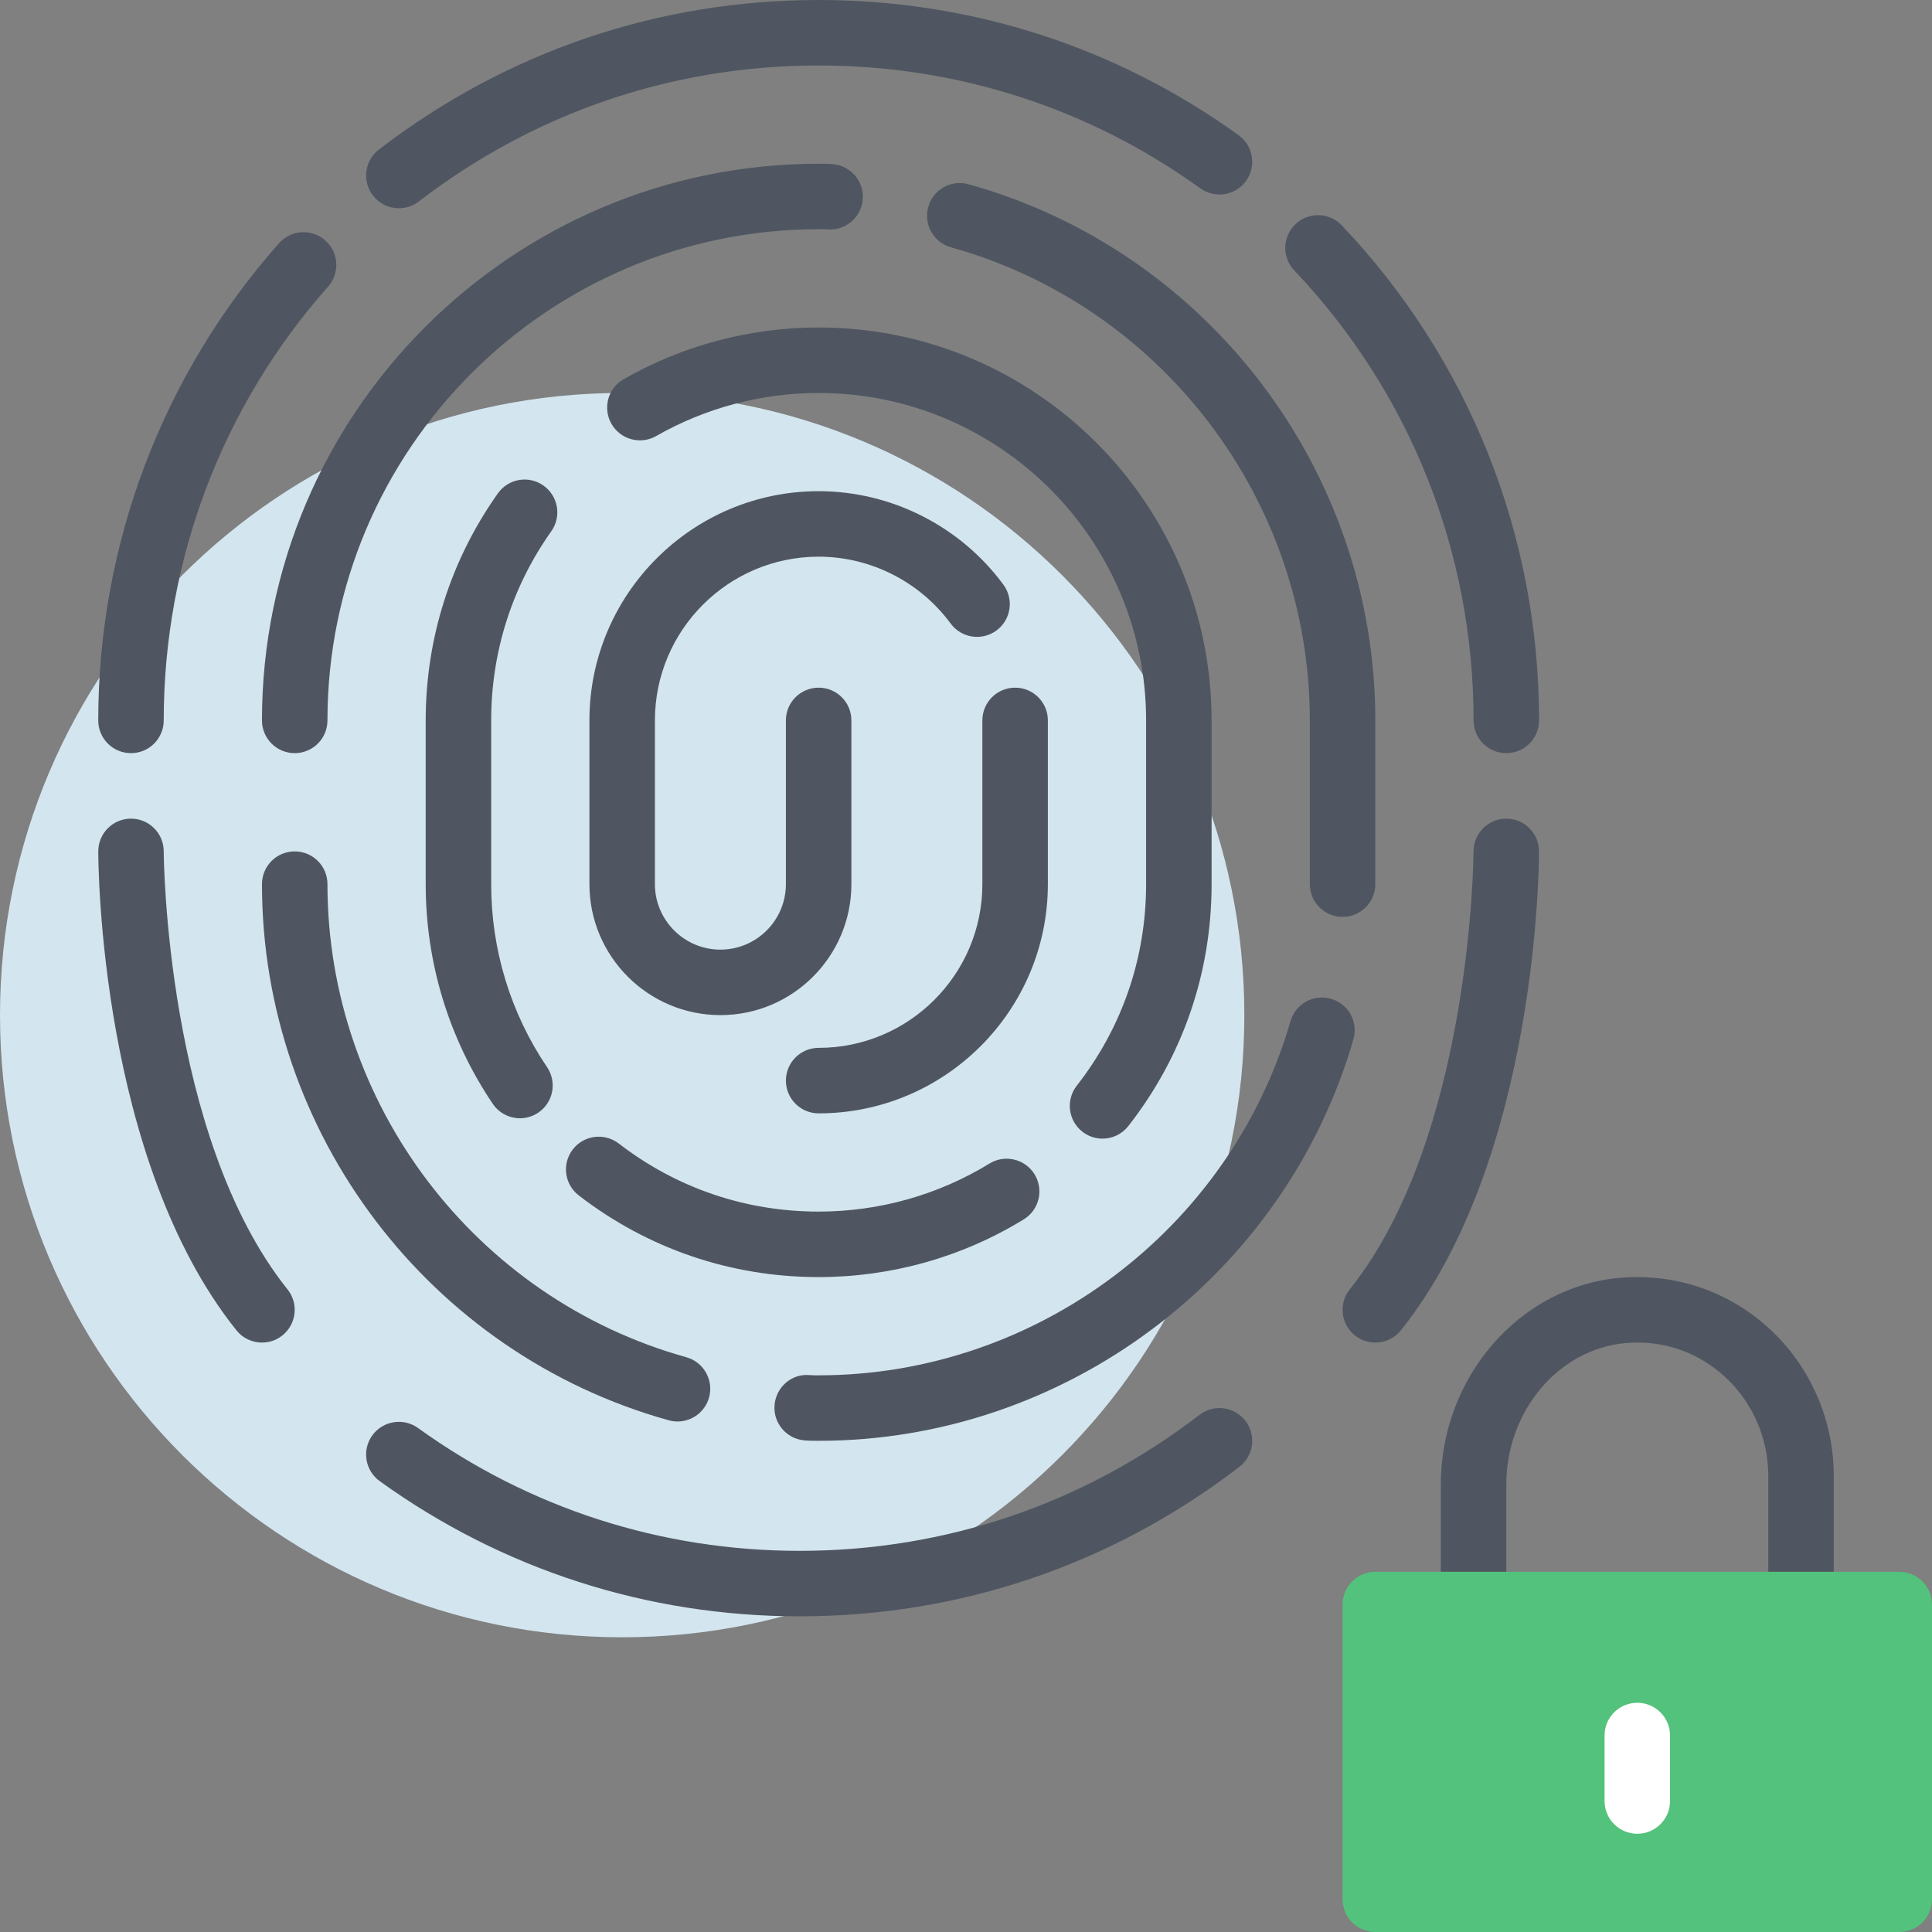 <?xml version="1.0" encoding="UTF-8"?>
<svg width="59px" height="59px" viewBox="0 0 59 59" version="1.1" xmlns="http://www.w3.org/2000/svg" xmlns:xlink="http://www.w3.org/1999/xlink">
    <rect x="0" y="0" width="59" height="59" fill="#808080" stroke="none"/>
    <!-- Generator: Sketch 49.3 (51167) - http://www.bohemiancoding.com/sketch -->
    <title>Icon/ Touch ID</title>
    <desc>Created with Sketch.</desc>
    <defs></defs>
    <g id="Icon/-Touch-ID" stroke="none" stroke-width="1" fill="none" fill-rule="evenodd">
        <g id="Touch-ID">
            <path d="M55,49 C54.448,49 54,48.553 54,48 L54,45.07 C54,43.918 53.517,42.815 52.675,42.044 C51.843,41.281 50.764,40.914 49.64,41.016 C47.599,41.195 46,43.092 46,45.333 L46,48 C46,48.553 45.552,49 45,49 C44.448,49 44,48.553 44,48 L44,45.333 C44,42.064 46.4,39.293 49.464,39.023 C51.153,38.879 52.775,39.424 54.026,40.569 C55.28,41.718 56,43.358 56,45.07 L56,48 C56,48.553 55.552,49 55,49" id="Fill-1" fill="#4F5661"></path>
            <path d="M58,48 L42,48 C41.448,48 41,48.447 41,49 L41,58 C41,58.553 41.448,59 42,59 L58,59 C58.552,59 59,58.553 59,58 L59,49 C59,48.447 58.552,48 58,48" id="Fill-3" fill="#53C27C"></path>
            <path d="M50,56 C49.448,56 49,55.553 49,55 L49,53 C49,52.447 49.448,52 50,52 C50.552,52 51,52.447 51,53 L51,55 C51,55.553 50.552,56 50,56" id="Fill-5" fill="#FFFFFF"></path>
            <path d="M38,31 C38,41.493 29.494,50 19,50 C8.506,50 0,41.493 0,31 C0,20.507 8.506,12 19,12 C29.494,12 38,20.507 38,31" id="Fill-7" fill="#D3E5EF"></path>
            <path d="M12.181,6.36 C11.881,6.36 11.585,6.226 11.388,5.969 C11.051,5.532 11.133,4.904 11.571,4.567 C15.456,1.579 20.099,0 25,0 C29.644,0 34.078,1.427 37.826,4.129 C38.273,4.452 38.375,5.077 38.052,5.525 C37.729,5.972 37.106,6.074 36.656,5.752 C33.252,3.297 29.221,2 25,2 C20.545,2 16.323,3.436 12.79,6.153 C12.609,6.293 12.394,6.36 12.181,6.36" id="Fill-9" fill="#4F5661"></path>
            <path d="M24.42,49.36 C19.776,49.36 15.342,47.932 11.595,45.231 C11.148,44.908 11.046,44.283 11.369,43.835 C11.692,43.387 12.317,43.288 12.765,43.608 C16.169,46.063 20.199,47.36 24.42,47.36 C28.876,47.36 33.098,45.923 36.63,43.207 C37.069,42.871 37.696,42.953 38.033,43.39 C38.37,43.828 38.288,44.456 37.85,44.793 C33.964,47.781 29.32,49.36 24.42,49.36" id="Fill-11" fill="#4F5661"></path>
            <path d="M4,23 C3.448,23 3,22.553 3,22 C3,16.619 4.961,11.443 8.521,7.427 C8.888,7.013 9.521,6.975 9.933,7.342 C10.347,7.708 10.385,8.34 10.019,8.753 C6.782,12.404 5,17.108 5,22 C5,22.553 4.552,23 4,23" id="Fill-13" fill="#4F5661"></path>
            <path d="M46,23 C45.448,23 45,22.553 45,22 C45,16.857 43.056,11.978 39.525,8.259 C39.145,7.858 39.161,7.226 39.562,6.845 C39.961,6.465 40.594,6.48 40.975,6.882 C44.86,10.974 47,16.343 47,22 C47,22.553 46.552,23 46,23" id="Fill-15" fill="#4F5661"></path>
            <path d="M9,23 C8.448,23 8,22.553 8,22 C8,12.626 15.626,5 25,5 C25.15,5 25.301,5.001 25.438,5.014 C25.989,5.063 26.395,5.548 26.346,6.099 C26.297,6.647 25.811,7.053 25.262,7.006 C25.18,6.999 25.09,6.998 25,7 C16.729,7 10,13.729 10,22 C10,22.553 9.552,23 9,23" id="Fill-17" fill="#4F5661"></path>
            <path d="M20.69,43.41 C20.601,43.41 20.511,43.398 20.421,43.373 C13.107,41.337 8,34.603 8,27 C8,26.447 8.447,26 9,26 C9.552,26 10,26.447 10,27 C10,33.709 14.506,39.65 20.958,41.447 C21.49,41.595 21.801,42.146 21.653,42.679 C21.53,43.121 21.128,43.41 20.69,43.41" id="Fill-19" fill="#4F5661"></path>
            <path d="M25,44 C24.85,44 24.699,43.999 24.562,43.986 C24.011,43.938 23.605,43.452 23.654,42.901 C23.703,42.352 24.186,41.935 24.738,41.994 C24.82,42 24.908,42 25,42 C31.64,42 37.565,37.552 39.41,31.184 C39.563,30.652 40.116,30.35 40.648,30.501 C41.179,30.655 41.484,31.21 41.331,31.74 C39.24,38.959 32.525,44 25,44" id="Fill-21" fill="#4F5661"></path>
            <path d="M41,28 C40.448,28 40,27.553 40,27 L40,22 C40,15.291 35.494,9.35 29.042,7.553 C28.51,7.405 28.199,6.854 28.347,6.321 C28.495,5.789 29.048,5.477 29.578,5.627 C36.892,7.663 42,14.396 42,22 L42,27 C42,27.553 41.552,28 41,28" id="Fill-23" fill="#4F5661"></path>
            <path d="M8.001,41 C7.707,41 7.417,40.872 7.22,40.625 C3.047,35.411 3.001,26.382 3.001,26 C3.001,25.448 3.447,25.001 3.999,25 L4,25 C4.551,25 5,25.447 5,26 C5,26.086 5.051,34.713 8.78,39.375 C9.126,39.807 9.056,40.436 8.624,40.781 C8.441,40.929 8.22,41 8.001,41" id="Fill-25" fill="#4F5661"></path>
            <path d="M41.999,41 C41.781,41 41.559,40.929 41.376,40.781 C40.944,40.436 40.874,39.807 41.219,39.375 C44.949,34.713 44.999,26.086 44.999,26 C45.001,25.447 45.449,25 45.999,25 L46.001,25 C46.553,25.001 46.999,25.448 46.999,26 C46.999,26.382 46.953,35.411 42.781,40.625 C42.584,40.871 42.292,41 41.999,41" id="Fill-27" fill="#4F5661"></path>
            <path d="M15.879,34.15 C15.558,34.15 15.243,33.996 15.049,33.71 C13.709,31.724 13,29.404 13,27 L13,22 C13,19.499 13.762,17.101 15.204,15.067 C15.523,14.616 16.148,14.508 16.598,14.83 C17.048,15.149 17.155,15.773 16.836,16.223 C15.634,17.918 15,19.915 15,22 L15,27 C15,29.004 15.59,30.937 16.707,32.59 C17.016,33.047 16.896,33.67 16.438,33.979 C16.266,34.094 16.071,34.15 15.879,34.15" id="Fill-29" fill="#4F5661"></path>
            <path d="M25,39 C22.322,39 19.788,38.137 17.672,36.504 C17.235,36.166 17.155,35.538 17.492,35.101 C17.83,34.664 18.458,34.585 18.895,34.92 C20.657,36.281 22.768,37 25,37 C26.848,37 28.652,36.492 30.219,35.532 C30.69,35.244 31.306,35.392 31.594,35.862 C31.883,36.333 31.735,36.949 31.264,37.237 C29.383,38.391 27.217,39 25,39" id="Fill-31" fill="#4F5661"></path>
            <path d="M33.669,34.772 C33.453,34.772 33.236,34.703 33.053,34.559 C32.618,34.218 32.542,33.59 32.882,33.156 C34.268,31.384 35,29.255 35,27 L35,22 C35,16.486 30.514,12.001 25,12.001 C23.256,12.001 21.541,12.456 20.039,13.316 C19.56,13.589 18.949,13.424 18.674,12.945 C18.399,12.466 18.565,11.855 19.044,11.582 C20.848,10.546 22.908,10.001 25,10.001 C31.617,10.001 37,15.383 37,22 L37,27 C37,29.706 36.121,32.261 34.457,34.388 C34.26,34.639 33.966,34.772 33.669,34.772" id="Fill-33" fill="#4F5661"></path>
            <path d="M25,34 C24.448,34 24,33.553 24,33 C24,32.447 24.448,32 25,32 C27.757,32 30,29.757 30,27 L30,22 C30,21.447 30.448,21 31,21 C31.552,21 32,21.447 32,22 L32,27 C32,30.859 28.86,34 25,34" id="Fill-35" fill="#4F5661"></path>
            <path d="M22,31 C19.794,31 18,29.206 18,27 L18,22 C18,18.141 21.14,15 25,15 C27.218,15 29.327,16.068 30.643,17.856 C30.97,18.302 30.875,18.928 30.429,19.255 C29.984,19.582 29.358,19.486 29.031,19.042 C28.091,17.764 26.584,17 25,17 C22.243,17 20,19.243 20,22 L20,27 C20,28.103 20.897,29 22,29 C23.103,29 24,28.103 24,27 L24,22 C24,21.447 24.448,21 25,21 C25.552,21 26,21.447 26,22 L26,27 C26,29.206 24.206,31 22,31" id="Fill-37" fill="#4F5661"></path>
        </g>
    </g>
</svg>